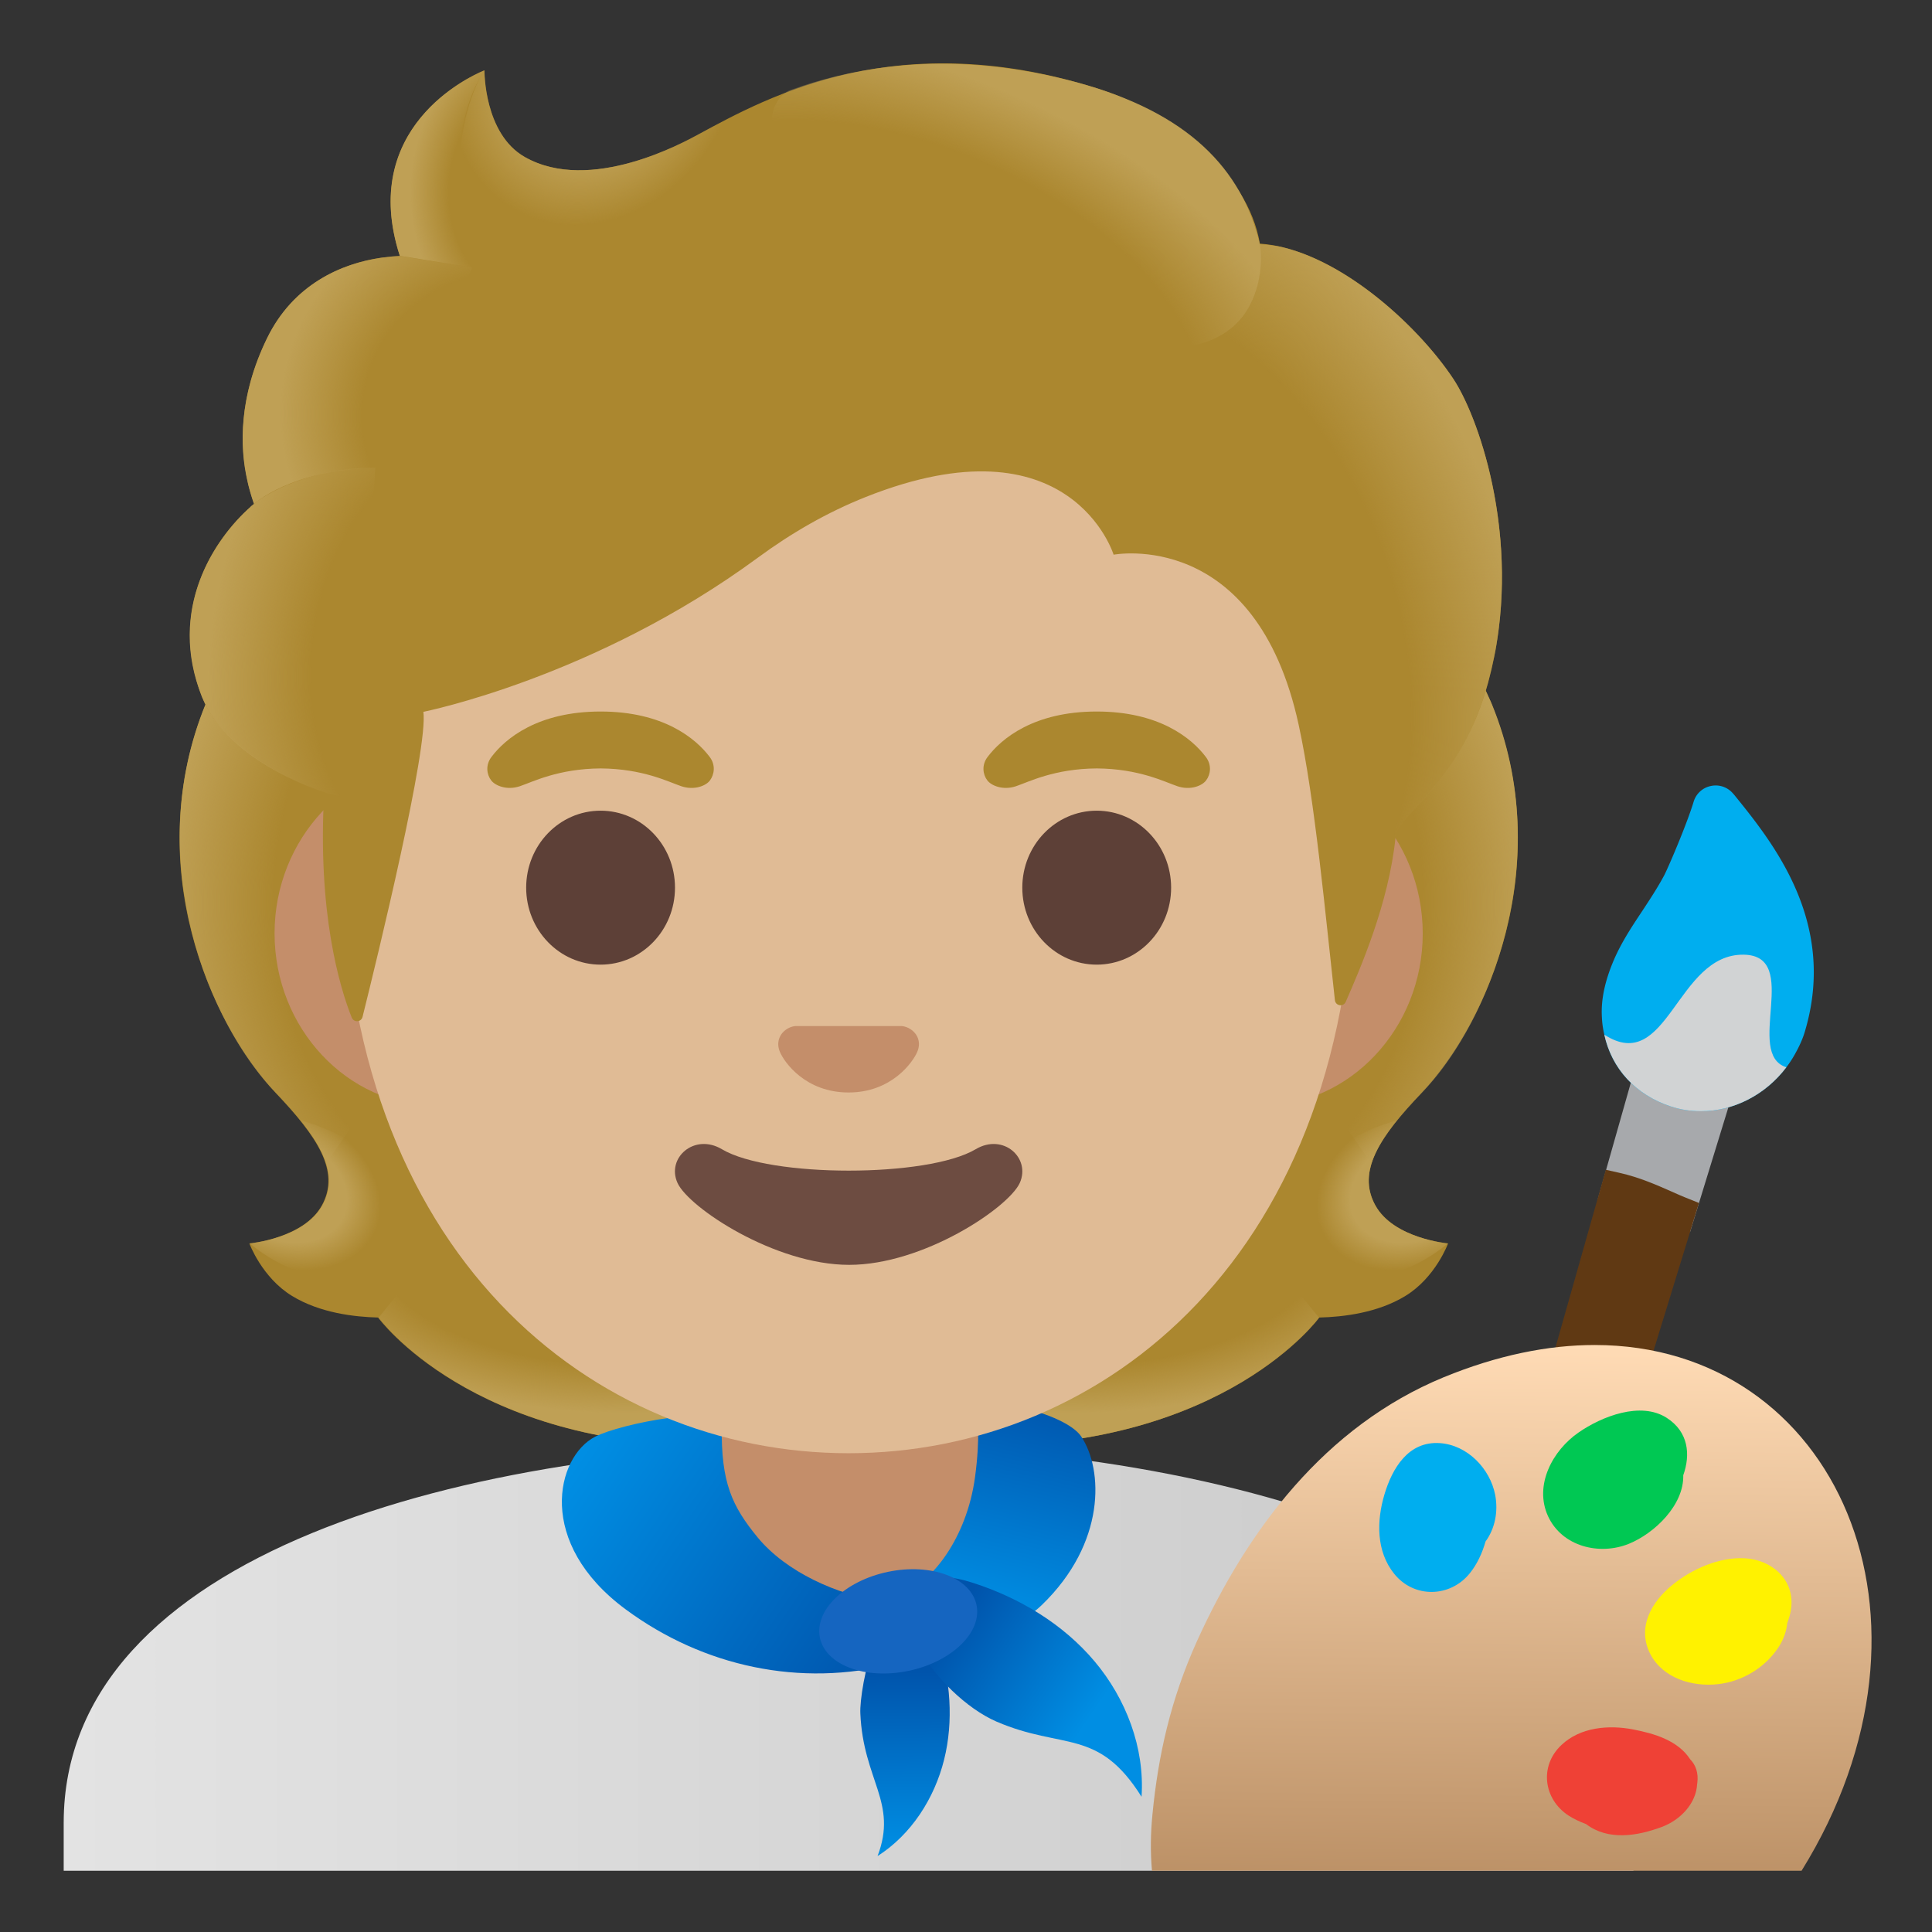 <svg xmlns="http://www.w3.org/2000/svg" width="1em" height="1em" viewBox="0 0 128 128"><rect x="0" y="0" width="128" height="128" fill="#333333" stroke="none"/><path fill="#AB872F" d="M91.12 79.85c-1.25-2.27.34-4.58 3.06-7.44c4.31-4.54 9-15.07 4.64-25.76c.03-.06-.86-1.86-.83-1.92l-1.79-.09c-.57-.08-20.26-.12-39.97-.12s-39.4.04-39.97.12c0 0-2.65 1.95-2.63 2.01c-4.35 10.69.34 21.21 4.64 25.76c2.71 2.86 4.3 5.17 3.06 7.44c-1.21 2.21-4.81 2.53-4.81 2.53s.83 2.26 2.83 3.48c1.85 1.13 4.13 1.39 5.7 1.43c0 0 6.15 8.51 22.23 8.51h17.9c16.08 0 22.23-8.51 22.23-8.51c1.57-.04 3.85-.3 5.7-1.43c2-1.22 2.83-3.48 2.83-3.48s-3.61-.32-4.82-2.53"/><radialGradient id="notoArtistMediumLightSkinTone0" cx="107.416" cy="45.85" r="23.419" gradientTransform="matrix(1 0 0 .491 -36.61 59.629)" gradientUnits="userSpaceOnUse"><stop offset=".728" stop-color="#BFA055" stop-opacity="0"/><stop offset="1" stop-color="#BFA055"/></radialGradient><path fill="url(#notoArtistMediumLightSkinTone0)" d="M56.21 95.79v-9.44l28.57-2.26l2.6 3.2s-6.15 8.51-22.23 8.51z"/><radialGradient id="notoArtistMediumLightSkinTone1" cx="84.35" cy="49.332" r="6.921" gradientTransform="matrix(-.906 .424 -.314 -.672 185.78 76.063)" gradientUnits="userSpaceOnUse"><stop offset=".663" stop-color="#BFA055"/><stop offset="1" stop-color="#BFA055" stop-opacity="0"/></radialGradient><path fill="url(#notoArtistMediumLightSkinTone1)" d="M87.32 83.16c-4.28-6.5 5.21-8.93 5.21-8.93l.01.01c-1.65 2.05-2.4 3.84-1.43 5.61c1.21 2.21 4.81 2.53 4.81 2.53s-4.91 4.36-8.6.78"/><radialGradient id="notoArtistMediumLightSkinTone2" cx="102.287" cy="68.91" r="30.399" gradientTransform="matrix(-.075 -.997 .831 -.062 26.296 165.378)" gradientUnits="userSpaceOnUse"><stop offset=".725" stop-color="#BFA055" stop-opacity="0"/><stop offset="1" stop-color="#BFA055"/></radialGradient><path fill="url(#notoArtistMediumLightSkinTone2)" d="M98.84 46.65c4.25 10.35-.22 21.01-4.41 25.51c-.57.62-3.01 3.01-3.57 4.92c0 0-9.54-13.31-12.39-21.13c-.57-1.58-1.1-3.2-1.17-4.88c-.05-1.26.14-2.76.87-3.83c.89-1.31 20.16-1.7 20.16-1.7c0 .01.51 1.11.51 1.11"/><radialGradient id="notoArtistMediumLightSkinTone3" cx="36.532" cy="68.91" r="30.399" gradientTransform="matrix(.075 -.997 -.831 -.062 91.077 99.807)" gradientUnits="userSpaceOnUse"><stop offset=".725" stop-color="#BFA055" stop-opacity="0"/><stop offset="1" stop-color="#BFA055"/></radialGradient><path fill="url(#notoArtistMediumLightSkinTone3)" d="M13.62 46.65c-4.24 10.35.23 21.01 4.41 25.5c.58.62 3.01 3.01 3.57 4.92c0 0 9.54-13.31 12.39-21.13c.58-1.58 1.1-3.2 1.17-4.88c.05-1.26-.14-2.76-.87-3.83c-.89-1.31-1.93-.96-3.44-.96c-2.88 0-15.49-.74-16.47-.74c.01.02-.76 1.12-.76 1.12"/><radialGradient id="notoArtistMediumLightSkinTone4" cx="41.661" cy="45.85" r="23.419" gradientTransform="matrix(-1 0 0 .491 83.323 59.629)" gradientUnits="userSpaceOnUse"><stop offset=".728" stop-color="#BFA055" stop-opacity="0"/><stop offset="1" stop-color="#BFA055"/></radialGradient><path fill="url(#notoArtistMediumLightSkinTone4)" d="M56.26 95.79v-9.44l-28.57-2.26l-2.6 3.2s6.15 8.51 22.23 8.51z"/><radialGradient id="notoArtistMediumLightSkinTone5" cx="18.596" cy="49.332" r="6.921" gradientTransform="matrix(.906 .424 .314 -.672 -13.757 103.931)" gradientUnits="userSpaceOnUse"><stop offset=".663" stop-color="#BFA055"/><stop offset="1" stop-color="#BFA055" stop-opacity="0"/></radialGradient><path fill="url(#notoArtistMediumLightSkinTone5)" d="M25.15 83.16c4.28-6.5-5.21-8.93-5.21-8.93l-.01.01c1.65 2.05 2.4 3.84 1.43 5.61c-1.21 2.21-4.81 2.53-4.81 2.53s4.9 4.36 8.6.78"/><linearGradient id="notoArtistMediumLightSkinTone6" x1="4.222" x2="108.222" y1="18.184" y2="18.184" gradientTransform="matrix(1 0 0 -1 0 128)" gradientUnits="userSpaceOnUse"><stop offset=".001" stop-color="#E3E3E3"/><stop offset="1" stop-color="#C9C9C9"/></linearGradient><path fill="url(#notoArtistMediumLightSkinTone6)" d="M56.35 95.7h-.13c-25.49.03-52 7.28-52 25.06v3.18h104v-3.18c0-16.76-26.26-25.06-51.87-25.06"/><path fill="#C48E6A" d="M56.22 90.08h-9.08v9.98c0 4.51 3.7 8.17 8.26 8.17h1.65c4.56 0 8.26-3.66 8.26-8.17v-9.98z"/><linearGradient id="notoArtistMediumLightSkinTone7" x1="67.714" x2="64.189" y1="36.356" y2="21.672" gradientTransform="matrix(1 0 0 -1 0 128)" gradientUnits="userSpaceOnUse"><stop offset="0" stop-color="#0053AB"/><stop offset=".362" stop-color="#0068BF"/><stop offset="1" stop-color="#008EE3"/></linearGradient><path fill="url(#notoArtistMediumLightSkinTone7)" d="M71.64 95.18c1.45 2.18 1.64 7.04-2.61 11.15c-2.49 2.4-6.74 2.73-10.03 2.64c-.67-.02-1.44-.16-1.76-.81c-.36-.73.11-1.68.76-2.1c.65-.42 1.42-.51 2.14-.75c1.51-.51 3.9-3.31 4.46-7.46c.36-2.67.13-3.89.19-4.74c.05-.67 5.75.42 6.85 2.07"/><linearGradient id="notoArtistMediumLightSkinTone8" x1="38.538" x2="59.214" y1="31.678" y2="17.715" gradientTransform="matrix(1 0 0 -1 0 128)" gradientUnits="userSpaceOnUse"><stop offset=".001" stop-color="#008EE3"/><stop offset="1" stop-color="#0053AB"/></linearGradient><path fill="url(#notoArtistMediumLightSkinTone8)" d="M41.46 106.63c5.15 3.8 11.58 5.17 17.75 3.6c.85-.22 1.86-.68 1.91-1.56c.06-1.18-1.55-2.4-2.7-2.57c-2.95-.44-6.33-1.94-8.23-4.25c-1.68-2.05-2.43-3.61-2.37-7.37c.02-1.47-6.69-.18-8.4.71c-2.58 1.34-3.94 7.03 2.04 11.44"/><linearGradient id="notoArtistMediumLightSkinTone9" x1="-317.667" x2="-317.667" y1="47.304" y2="32.505" gradientTransform="matrix(.812 -.008 .008 -.812 317.572 146.42)" gradientUnits="userSpaceOnUse"><stop offset="0" stop-color="#0053AB"/><stop offset="1" stop-color="#008EE3"/></linearGradient><path fill="url(#notoArtistMediumLightSkinTone9)" d="M57 113.52c.19 4.44 2.5 5.89 1.14 9.45c2.23-1.42 3.77-3.82 4.41-6.39s.41-5.3-.38-7.8c-.22-.71-.51-1.44-1.07-1.93c-2.74-2.4-4.18 5-4.1 6.67"/><linearGradient id="notoArtistMediumLightSkinTonea" x1="62.947" x2="72.221" y1="20.503" y2="14.187" gradientTransform="matrix(1 0 0 -1 0 128)" gradientUnits="userSpaceOnUse"><stop offset="0" stop-color="#0053AB"/><stop offset="1" stop-color="#008EE3"/></linearGradient><path fill="url(#notoArtistMediumLightSkinTonea)" d="M66.02 114.06c4.41 1.9 6.73.39 9.61 4.98c.22-3.24-1.03-6.5-3.11-8.97s-4.96-4.2-8.02-5.19c-.88-.28-1.81-.51-2.71-.3c-4.39 1.02.27 7.77 4.23 9.48"/><ellipse cx="59.51" cy="107.42" fill="#1565C0" rx="5.3" ry="3.35" transform="rotate(-11.847 59.504 107.422)"/><path fill="#C48E6A" d="M83.55 50.43H28.9c-5.89 0-10.71 5.14-10.71 11.41S23 73.26 28.9 73.26h54.65c5.89 0 10.71-5.14 10.71-11.41s-4.82-11.42-10.71-11.42"/><path fill="#E0BB95" d="M56.22 11.07c-17.4 0-33.52 18.61-33.52 45.4c0 26.64 16.61 39.81 33.52 39.81S89.74 83.1 89.74 56.46c0-26.78-16.11-45.39-33.52-45.39"/><path fill="#AB872F" d="M47.02 50.15c-.93-1.23-3.07-3.01-7.23-3.01s-6.31 1.79-7.23 3.01c-.41.54-.31 1.17-.02 1.55c.26.35 1.04.68 1.9.39s2.54-1.16 5.35-1.18c2.81.02 4.49.89 5.35 1.18c.86.29 1.64-.03 1.9-.39c.28-.38.39-1.01-.02-1.55m32.87 0c-.93-1.23-3.07-3.01-7.23-3.01s-6.31 1.79-7.23 3.01c-.41.54-.31 1.17-.02 1.55c.26.35 1.04.68 1.9.39s2.54-1.16 5.35-1.18c2.81.02 4.49.89 5.35 1.18c.86.29 1.64-.03 1.9-.39c.29-.38.39-1.01-.02-1.55"/><g fill="#5D4037"><ellipse cx="72.66" cy="58.81" rx="4.93" ry="5.1"/><ellipse cx="39.79" cy="58.81" rx="4.93" ry="5.1"/></g><path fill="#C48E6A" d="M60.08 68.06c-.11-.04-.21-.07-.32-.08h-7.08c-.11.01-.22.04-.32.08c-.64.26-.99.92-.69 1.63c.3.71 1.71 2.69 4.55 2.69s4.25-1.99 4.55-2.69c.31-.71-.05-1.37-.69-1.63"/><path fill="#6D4C41" d="M64.64 76.14c-3.19 1.89-13.63 1.89-16.81 0c-1.83-1.09-3.7.58-2.94 2.24c.75 1.63 6.44 5.42 11.37 5.42s10.55-3.79 11.3-5.42c.75-1.66-1.09-3.33-2.92-2.24"/><path fill="#A7A9AC" d="m109.44 66.82l-3.58 12.62l1.03.23c1.1.25 2.09.69 3.05 1.11c.35.15.69.3 1.02.44l1.01.41l3.96-12.89z"/><path fill="#603913" d="M111.71 79.36c-.32-.13-.64-.27-.97-.42c-1-.44-2.13-.94-3.42-1.23l-.93-.21l-13.13 46.33H99l13.56-44.13z"/><linearGradient id="notoArtistMediumLightSkinToneb" x1="100.447" x2="99.889" y1="38.991" y2="-6.497" gradientTransform="matrix(1 0 0 -1 0 128)" gradientUnits="userSpaceOnUse"><stop offset=".002" stop-color="#FFDBB5"/><stop offset="1" stop-color="#A97C50"/></linearGradient><path fill="url(#notoArtistMediumLightSkinToneb)" d="M105.65 89.11c-3.07 0-6.43.67-10.01 2.14c-7.87 3.25-13.02 10.14-16.36 17.53c-1.7 3.78-2.55 7.49-2.93 11.46c-.12 1.22-.14 2.42-.03 3.7h43.04c10.37-16.72 2.27-34.83-13.71-34.83"/><path fill="#00AEEF" d="M99.06 99.04c-.34-1.75-1.85-3.31-3.67-3.43c-2.08-.14-3.15 1.66-3.67 3.41c-.52 1.75-.55 3.76.65 5.25c1.32 1.64 3.72 1.57 5.01-.04c.47-.58.82-1.32 1.04-2.1c.63-.86.85-1.99.64-3.09"/><path fill="#00C853" d="M110.43 93.94c-1.73-1.12-4.33-.09-5.85.97c-1.71 1.18-2.96 3.48-2.02 5.54c.93 2.02 3.41 2.62 5.36 1.83c1.71-.7 3.65-2.57 3.6-4.54c.49-1.37.35-2.87-1.09-3.8"/><path fill="#FFF200" d="M115.59 103.24c-1.68-.09-3.47.7-4.76 1.74c-1.41 1.13-2.4 2.84-1.49 4.61c.84 1.61 2.79 2.18 4.48 1.99c1.59-.17 3.12-1.09 4-2.43c.32-.48.54-1.05.59-1.62c.12-.31.22-.64.26-1c.23-1.9-1.31-3.2-3.08-3.29"/><path fill="#EF4136" d="M111.98 116.56c-.81-1.25-2.38-1.71-3.78-1.98c-1.61-.31-3.49-.16-4.75 1.03c-1.48 1.39-1.19 3.58.46 4.67c.34.22.74.41 1.17.57c1.48 1.12 3.4.79 5.02.19c1.25-.47 2.28-1.57 2.34-2.85c0-.02.01-.03.01-.05c.09-.69-.11-1.21-.47-1.58"/><path fill="#00AEEF" d="M119.61 68.23c-.15.55-.39 1.08-.73 1.68c-.16.28-.34.55-.53.8c-1.39 1.84-3.51 2.91-5.66 2.91c-.68 0-1.35-.1-2.01-.32c-2.32-.77-3.9-2.5-4.39-4.75a6.13 6.13 0 0 1-.16-1.15c-.07-1.15.19-2.38.78-3.77c.52-1.22 1.24-2.29 1.93-3.33c.52-.79 1.01-1.54 1.43-2.33c.32-.64 1.48-3.35 1.94-4.86a1.5 1.5 0 0 1 1.16-1.04a1.5 1.5 0 0 1 1.47.53l.04.04c2.55 3.15 6.82 8.4 4.73 15.59"/><path fill="#D1D3D4" d="M118.35 70.71c-1.39 1.84-3.51 2.91-5.66 2.91c-.68 0-1.35-.1-2.01-.32c-2.32-.77-3.9-2.5-4.39-4.75c4.21 2.72 4.77-5.36 9.23-5.3c3.87.05.03 6.57 2.83 7.46"/><path fill="#AB872F" d="M96.29 25.11c-2.44-3.69-7.91-8.64-12.82-8.97c-.79-4.72-5.84-8.72-10.73-10.27c-13.23-4.19-21.84.51-26.46 3.03c-.96.52-7.17 3.97-11.51 1.5c-2.72-1.55-2.67-5.74-2.67-5.74s-8.52 3.25-5.61 12.3c-2.93.12-6.77 1.36-8.8 5.47c-2.42 4.9-1.56 8.99-.86 10.95c-2.52 2.14-5.69 6.69-3.52 12.6c1.64 4.45 8.17 6.5 8.17 6.5c-.46 8.01 1.03 12.94 1.82 14.93c.14.35.63.32.72-.04c.99-3.97 4.36-17.8 4.03-20.21c0 0 11.34-2.25 22.17-10.22c2.2-1.62 4.59-3 7.13-4.01c13.59-5.41 16.43 3.82 16.43 3.82s9.42-1.81 12.26 11.27c1.07 4.9 1.79 12.75 2.4 18.24c.04.39.57.47.72.11c.95-2.18 2.85-6.5 3.3-10.91c.16-1.55 4.34-3.6 6.14-10.26c2.41-8.88-.54-17.42-2.31-20.09"/><radialGradient id="notoArtistMediumLightSkinTonec" cx="74.241" cy="84.946" r="35.633" gradientTransform="matrix(.308 .952 .706 -.228 -8.569 -8.204)" gradientUnits="userSpaceOnUse"><stop offset=".699" stop-color="#BFA055" stop-opacity="0"/><stop offset="1" stop-color="#BFA055"/></radialGradient><path fill="url(#notoArtistMediumLightSkinTonec)" d="M92.44 55.5c.16-1.55 4.34-3.6 6.14-10.26c.19-.71.35-1.43.5-2.15c1.46-8.09-1.16-15.52-2.79-17.98c-2.26-3.41-7.1-7.89-11.69-8.81c-.4-.05-.79-.1-1.16-.12c0 0 .33 2.15-.54 3.86c-1.12 2.22-3.41 2.75-3.41 2.75c11.97 11.98 11.12 22 12.95 32.71"/><radialGradient id="notoArtistMediumLightSkinToned" cx="39.502" cy="123.8" r="9.343" gradientTransform="matrix(.881 .473 .56 -1.045 -64.675 114.903)" gradientUnits="userSpaceOnUse"><stop offset=".58" stop-color="#BFA055"/><stop offset="1" stop-color="#BFA055" stop-opacity="0"/></radialGradient><path fill="url(#notoArtistMediumLightSkinToned)" d="M49.17 7.39c-1.09.53-2.06 1.06-2.9 1.51c-.96.52-7.17 3.97-11.51 1.5c-2.67-1.52-2.67-5.58-2.67-5.72c-1.23 1.57-4.95 12.78 5.93 13.53c4.69.32 7.58-3.77 9.3-7.23c.62-1.26 1.59-3.1 1.85-3.59"/><radialGradient id="notoArtistMediumLightSkinTonee" cx="162.571" cy="55.896" r="28.721" gradientTransform="matrix(-.938 -.394 -.218 .528 225.039 55.745)" gradientUnits="userSpaceOnUse"><stop offset=".699" stop-color="#BFA055" stop-opacity="0"/><stop offset="1" stop-color="#BFA055"/></radialGradient><path fill="url(#notoArtistMediumLightSkinTonee)" d="M71.38 5.47c7.32 1.98 10.89 5.71 12.08 10.68c.35 1.46.77 15.08-25.23-.4c-9.67-5.76-7.03-9.36-5.9-9.77c4.42-1.6 10.85-2.73 19.05-.51"/><radialGradient id="notoArtistMediumLightSkinTonef" cx="35.751" cy="115.276" r="8.575" gradientTransform="matrix(1 0 0 -1.223 0 153.742)" gradientUnits="userSpaceOnUse"><stop offset=".702" stop-color="#BFA055" stop-opacity="0"/><stop offset="1" stop-color="#BFA055"/></radialGradient><path fill="url(#notoArtistMediumLightSkinTonef)" d="M32.06 4.68c-.01 0-.03.01-.06.02c-.93.39-8.25 3.78-5.51 12.25l7.78 1.25C27.39 11.23 32.1 4.66 32.1 4.66z"/><radialGradient id="notoArtistMediumLightSkinToneg" cx="34.571" cy="100.139" r="16.083" gradientTransform="matrix(-.966 -.26 -.243 .904 92.31 -53.652)" gradientUnits="userSpaceOnUse"><stop offset=".66" stop-color="#BFA055" stop-opacity="0"/><stop offset="1" stop-color="#BFA055"/></radialGradient><path fill="url(#notoArtistMediumLightSkinToneg)" d="m31.3 17.73l-4.81-.77c-.19 0-.83.06-1.18.11c-2.71.38-5.9 1.78-7.63 5.36c-1.86 3.86-1.81 7.17-1.3 9.38c.15.74.45 1.58.45 1.58s2.38-2.26 8.05-2.41z"/><radialGradient id="notoArtistMediumLightSkinToneh" cx="30.756" cy="84.609" r="16.886" gradientTransform="matrix(.991 .136 .192 -1.392 -15.914 156.983)" gradientUnits="userSpaceOnUse"><stop offset=".598" stop-color="#BFA055" stop-opacity="0"/><stop offset="1" stop-color="#BFA055"/></radialGradient><path fill="url(#notoArtistMediumLightSkinToneh)" d="M16.6 33.58c-2.37 2.1-5.56 6.79-3.21 12.61c1.77 4.39 8.09 6.29 8.09 6.29c0 .02 1.26.4 1.91.4l1.48-21.9c-3.03 0-5.94.91-7.82 2.22c.02.03-.47.35-.45.38"/></svg>